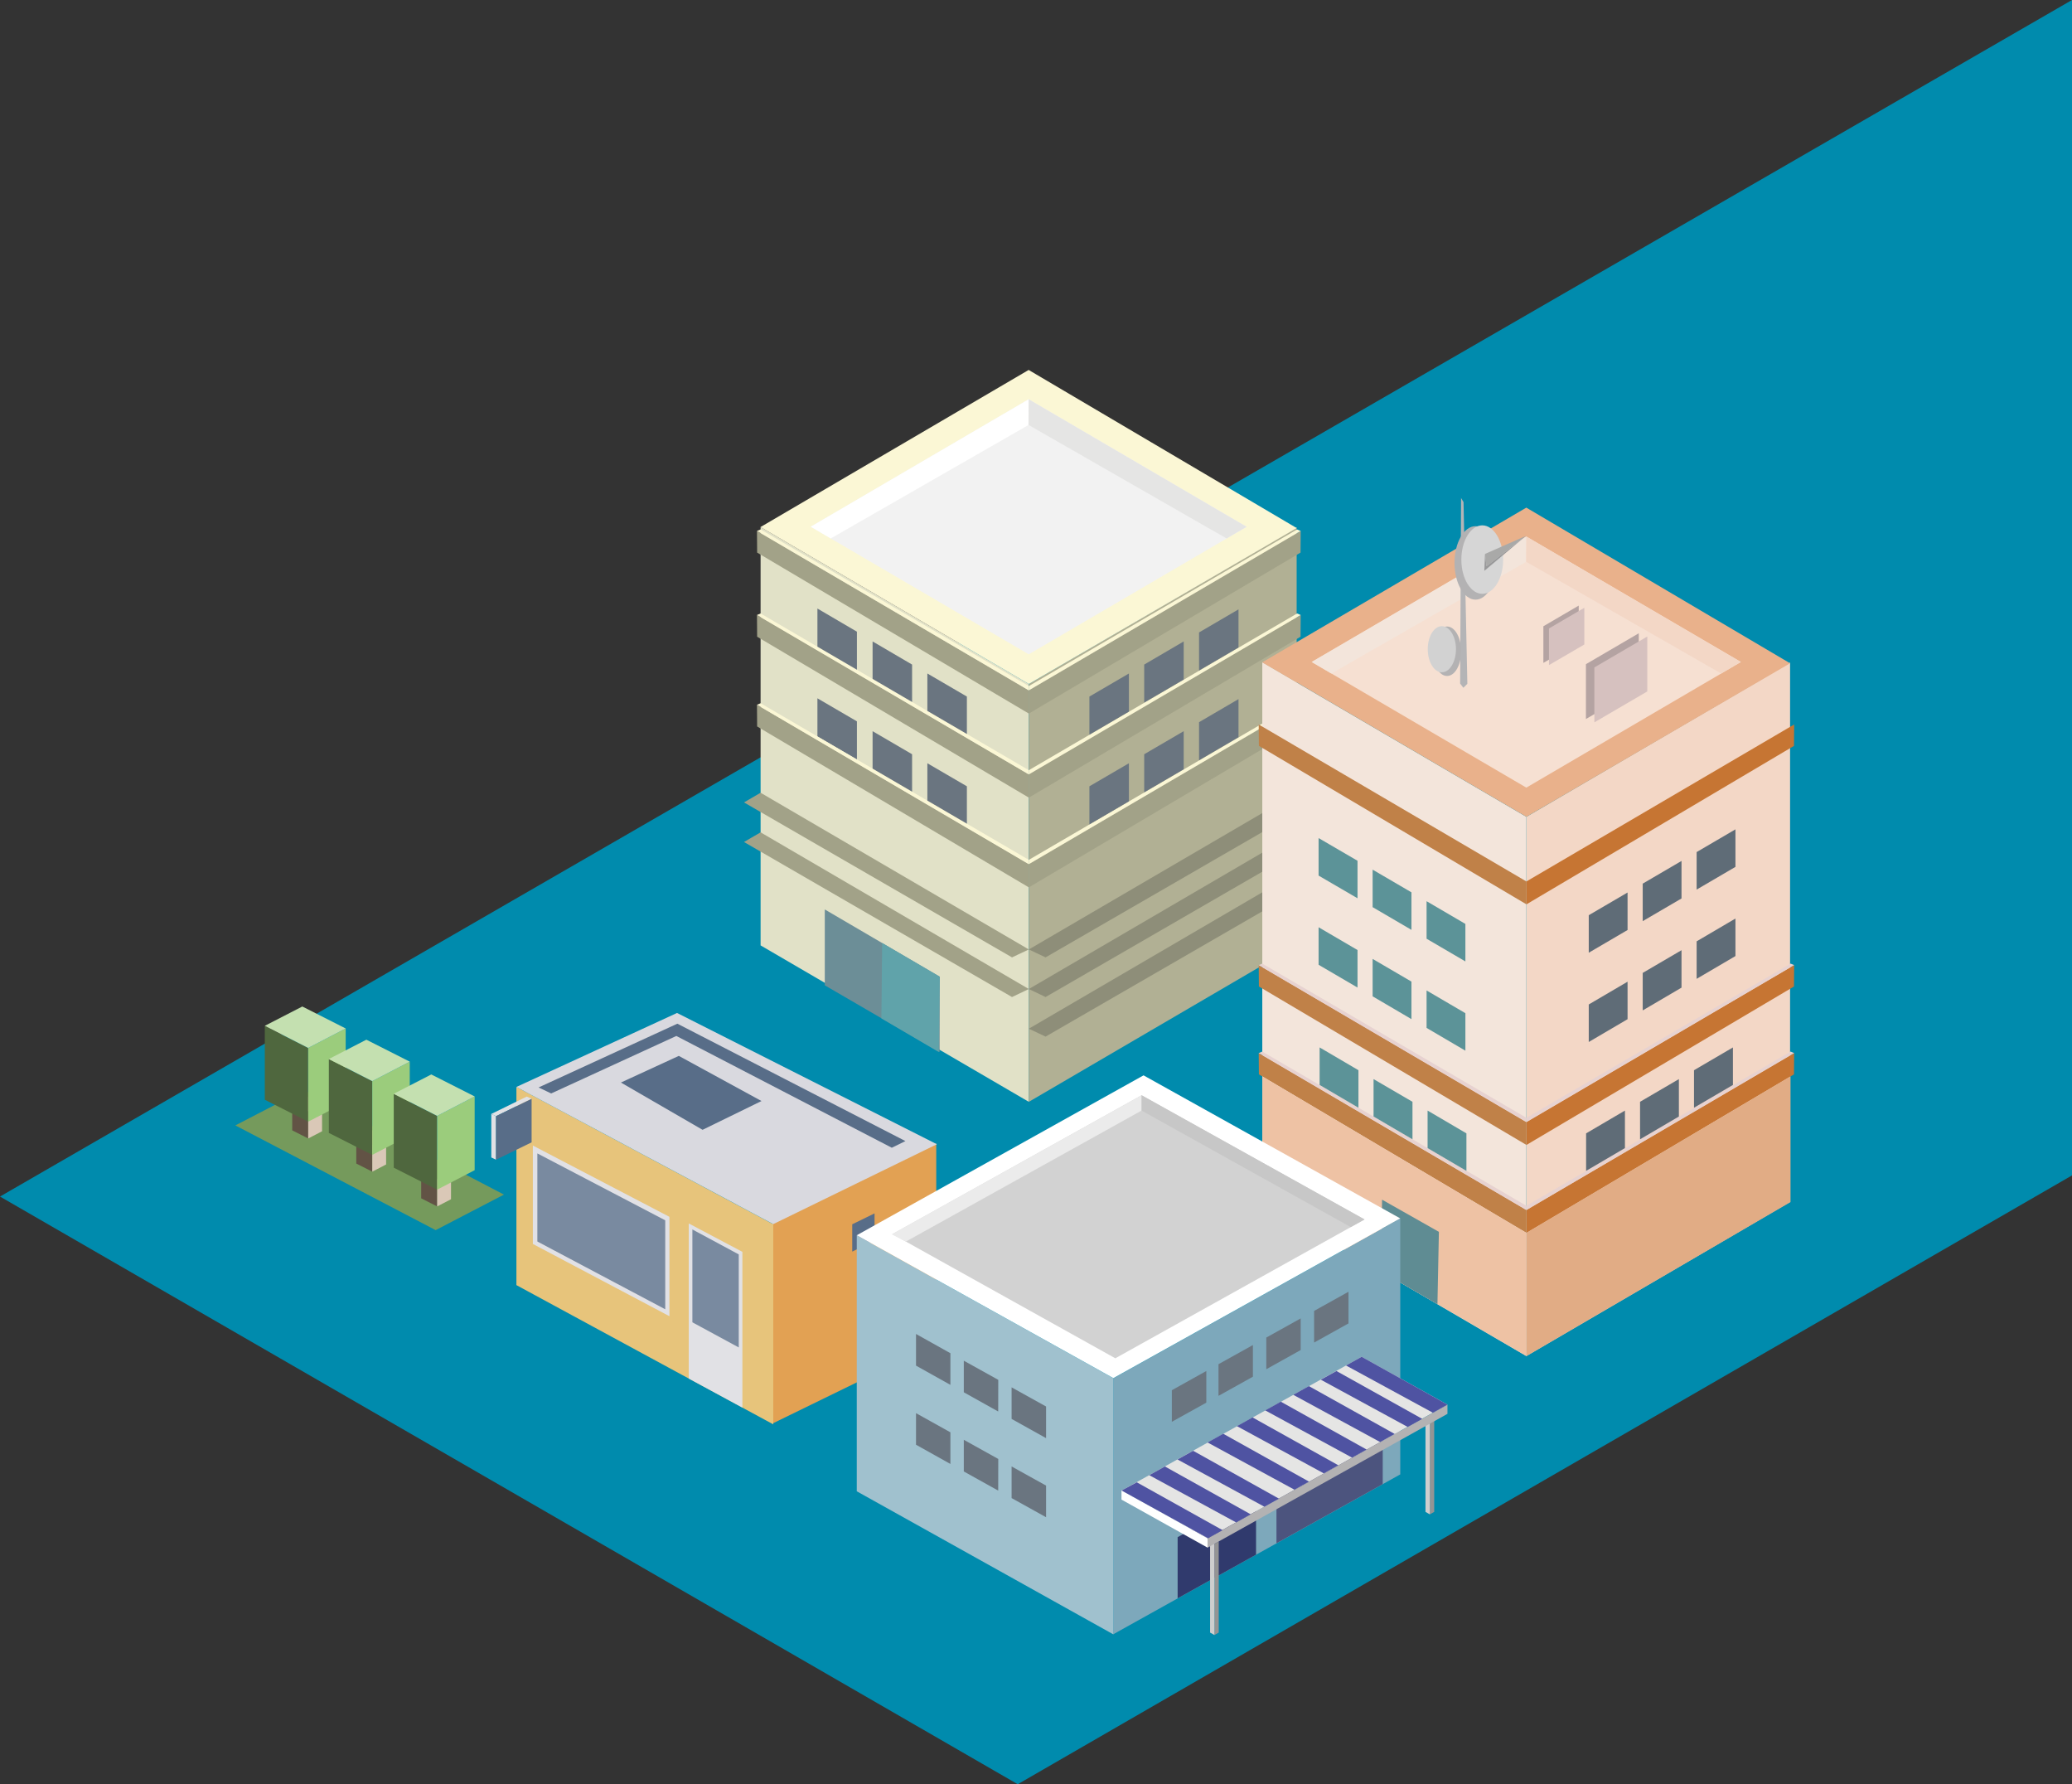 <svg xmlns="http://www.w3.org/2000/svg" viewBox="0 0 1000.87 861.66"><rect x="0" y="0" width="1000.87" height="861.66" fill="#333333" stroke="none"/><defs><style>.cls-1{fill:#008bad;}.cls-2{fill:#e1e1c7;}.cls-10,.cls-11,.cls-12,.cls-13,.cls-14,.cls-15,.cls-16,.cls-17,.cls-18,.cls-19,.cls-2,.cls-20,.cls-21,.cls-22,.cls-23,.cls-24,.cls-25,.cls-26,.cls-27,.cls-28,.cls-29,.cls-3,.cls-30,.cls-31,.cls-32,.cls-4,.cls-46,.cls-47,.cls-48,.cls-49,.cls-5,.cls-50,.cls-51,.cls-52,.cls-53,.cls-6,.cls-7,.cls-8,.cls-9{fill-rule:evenodd;}.cls-3{fill:#b1b094;}.cls-4{fill:#fbf7d5;}.cls-5{fill:#f2f2f2;}.cls-6{fill:#fff;}.cls-7{fill:#e5e5e4;}.cls-8{fill:#6a7580;}.cls-9{fill:#a2a288;}.cls-10{fill:#8e8e79;}.cls-11{fill:#6c8e97;}.cls-12{fill:#60a3aa;}.cls-13{fill:#f3e5db;}.cls-14{fill:#f3d7c6;}.cls-15{fill:#e9b18b;}.cls-16{fill:#f6e0d2;}.cls-17{fill:#5c9398;}.cls-18{fill:#c08148;}.cls-19{fill:#c67533;}.cls-20{fill:#e7d2d0;}.cls-21{fill:#5f6c77;}.cls-22{fill:#e1ac85;}.cls-23{fill:#eec2a4;}.cls-24{fill:#5f8c93;}.cls-25{fill:#b4b4b6;}.cls-26{fill:#b3b2b3;}.cls-27{fill:#d2d2d2;}.cls-28{fill:#d6d6d6;}.cls-29{fill:#a9a9a8;}.cls-30{fill:#99999a;}.cls-31{fill:#b4a3a2;}.cls-32{fill:#d6c1bf;}.cls-33{fill:#759a5c;}.cls-34{fill:#625345;}.cls-35{fill:#dac8b7;}.cls-36{fill:#c2a589;}.cls-37{fill:#4f673e;}.cls-38{fill:#9bcc7c;}.cls-39{fill:#c4e0b0;}.cls-40{fill:#e2a153;}.cls-41{fill:#586d88;}.cls-42{fill:#e7c47b;}.cls-43{fill:#e1e1e5;}.cls-44{fill:#798aa0;}.cls-45{fill:#d9d9df;}.cls-46{fill:#949494;}.cls-47{fill:#cecece;}.cls-48{fill:#7da8bb;}.cls-49{fill:#a0c1ce;}.cls-50{fill:#303a6d;}.cls-51{fill:#4c547e;}.cls-52{fill:#ebebeb;}.cls-53{fill:#c7c7c7;}.cls-54{fill:#4f53a2;}</style></defs><title>Asset 37</title><g id="Layer_2" data-name="Layer 2"><g id="Main"><g id="Building1"><polygon class="cls-1" points="0 577.85 1000.87 0 1000.87 567.64 491.61 861.66 0 577.85"/><g id="Building"><polygon class="cls-2" points="496.97 532.11 496.97 330.32 367.4 254.53 367.4 456.56 496.97 532.11"/><polygon class="cls-3" points="496.97 330.32 626.34 254.65 626.34 456.52 496.97 532.11 496.97 330.32"/><polygon class="cls-4" points="626.34 255.01 496.89 178.66 367.36 254.53 496.97 330.32 626.34 255.01"/><polygon class="cls-5" points="602.17 254.41 496.89 192.82 391.61 254.37 496.93 315.99 602.17 254.41"/><polygon class="cls-6" points="496.89 192.82 496.81 205.24 401.28 260.04 391.61 254.37 496.89 192.82"/><polygon class="cls-7" points="496.89 192.82 496.81 205.2 592.5 260.04 602.17 254.41 496.89 192.82"/><polygon class="cls-8" points="467.05 336.39 467.05 354.79 447.96 343.65 447.96 325.25 467.05 336.39"/><polygon class="cls-8" points="440.58 320.94 440.58 339.3 421.5 328.17 421.5 309.77 440.58 320.94"/><polygon class="cls-9" points="365.65 297 496.97 373.98 496.97 385.2 365.73 307.49 365.65 297"/><polygon class="cls-4" points="365.65 297 367.4 296.27 496.97 371.95 496.97 373.98 365.65 297"/><polygon class="cls-8" points="467.05 379.73 467.05 398.13 447.96 386.99 447.96 368.6 467.05 379.73"/><polygon class="cls-8" points="440.58 364.25 440.58 382.64 421.5 371.51 421.5 353.11 440.58 364.25"/><polygon class="cls-8" points="413.93 305.06 413.93 323.42 394.85 312.28 394.85 293.88 413.93 305.06"/><polygon class="cls-8" points="413.93 348.36 413.93 366.76 394.85 355.63 394.85 337.23 413.93 348.36"/><polygon class="cls-9" points="365.65 340.34 496.97 417.33 496.97 428.54 365.73 350.83 365.65 340.34"/><polygon class="cls-4" points="365.65 340.34 367.4 339.62 496.97 415.25 496.97 417.33 365.65 340.34"/><polygon class="cls-9" points="365.65 256.4 496.97 333.39 496.97 344.61 365.73 266.86 365.65 256.4"/><polygon class="cls-4" points="365.65 256.4 367.4 255.69 496.97 331.32 496.97 333.39 365.65 256.4"/><polygon class="cls-9" points="628.3 297 496.97 373.98 496.97 385.2 628.22 307.49 628.3 297"/><polygon class="cls-4" points="628.3 297 626.55 296.27 496.97 371.95 496.97 373.98 628.3 297"/><polygon class="cls-9" points="628.3 340.34 496.97 417.33 496.97 428.54 628.22 350.83 628.3 340.34"/><polygon class="cls-4" points="628.3 340.34 626.55 339.62 496.97 415.25 496.97 417.33 628.3 340.34"/><polygon class="cls-9" points="628.3 256.4 496.97 333.39 496.97 344.61 628.22 266.86 628.3 256.4"/><polygon class="cls-4" points="628.3 256.4 626.55 255.69 496.97 331.32 496.97 333.39 628.3 256.4"/><polygon class="cls-8" points="526.23 336.39 526.23 354.79 545.32 343.65 545.32 325.25 526.23 336.39"/><polygon class="cls-8" points="552.7 320.94 552.7 339.3 571.78 328.17 571.78 309.77 552.7 320.94"/><polygon class="cls-8" points="579.2 305.42 579.2 323.81 598.25 312.68 598.25 294.28 579.2 305.42"/><polygon class="cls-8" points="526.23 379.73 526.23 398.13 545.32 386.99 545.32 368.6 526.23 379.73"/><polygon class="cls-8" points="552.7 364.25 552.7 382.64 571.78 371.51 571.78 353.11 552.7 364.25"/><polygon class="cls-8" points="579.2 348.76 579.2 367.16 598.25 356.02 598.25 337.62 579.2 348.76"/><polygon class="cls-9" points="367.4 382.84 359.39 387.51 488.85 462.35 496.97 458.52 367.4 382.84"/><polygon class="cls-9" points="367.4 401.96 359.39 406.63 488.85 481.5 496.97 477.63 367.4 401.96"/><polygon class="cls-10" points="626.55 382.84 634.55 387.51 505.06 462.35 496.97 458.52 626.55 382.84"/><polygon class="cls-10" points="626.55 401.96 634.55 406.63 505.06 481.5 496.97 477.63 626.55 401.96"/><polygon class="cls-10" points="626.55 421.12 634.55 425.79 505.06 500.62 496.97 496.79 626.55 421.12"/><polygon class="cls-11" points="453.88 508.08 453.88 471.65 398.41 439.2 398.41 475.84 453.88 508.08"/><polygon class="cls-12" points="425.75 491.8 426.12 455.4 454 471.69 453.5 508.08 425.75 491.8"/></g><g id="Building_3" data-name="Building 3"><polygon class="cls-13" points="737.32 654.89 737.32 394.47 609.74 319.85 609.74 580.5 737.32 654.89"/><polygon class="cls-14" points="737.32 394.47 864.69 319.97 864.69 580.46 737.32 654.89 737.32 394.47"/><polygon class="cls-15" points="864.69 320.32 737.28 245.15 609.74 319.85 737.32 394.47 864.69 320.32"/><polygon class="cls-16" points="840.93 319.69 737.28 259.1 633.62 319.69 737.28 380.37 840.93 319.69"/><polygon class="cls-13" points="737.28 259.1 737.19 271.32 643.1 325.27 633.62 319.69 737.28 259.1"/><polygon class="cls-14" points="737.28 259.1 737.19 271.28 831.41 325.27 840.93 319.69 737.28 259.1"/><polygon class="cls-17" points="707.85 446.19 707.85 464.3 689.1 453.34 689.1 435.22 707.85 446.19"/><polygon class="cls-17" points="681.8 430.94 681.8 449.06 663.04 438.09 663.04 419.98 681.8 430.94"/><polygon class="cls-17" points="655.74 415.69 655.74 433.81 636.94 422.85 636.94 404.73 655.74 415.69"/><polygon class="cls-17" points="707.85 489.3 707.85 507.41 689.1 496.41 689.1 478.33 707.85 489.3"/><polygon class="cls-17" points="681.8 474.05 681.8 492.17 663.04 481.16 663.04 463.09 681.8 474.05"/><polygon class="cls-17" points="655.74 458.8 655.74 476.92 636.94 465.92 636.94 447.8 655.74 458.8"/><polygon class="cls-18" points="608.01 349.87 737.32 425.68 737.32 436.72 608.1 360.21 608.01 349.87"/><polygon class="cls-19" points="866.66 466.07 737.32 541.88 737.36 552.92 866.58 476.41 866.66 466.07"/><polygon class="cls-20" points="866.66 466.07 864.94 465.36 737.36 539.83 737.32 541.88 866.66 466.07"/><polygon class="cls-19" points="866.66 349.87 737.32 425.68 737.36 436.72 866.58 360.21 866.66 349.87"/><polygon class="cls-19" points="866.66 508.55 737.32 584.35 737.36 595.39 866.58 518.85 866.66 508.55"/><polygon class="cls-20" points="866.66 508.55 864.94 507.84 737.36 582.31 737.32 584.35 866.66 508.55"/><polygon class="cls-21" points="818.28 516.84 818.28 534.96 837.08 523.96 837.08 505.84 818.28 516.84"/><polygon class="cls-22" points="737.32 654.89 737.32 595.39 864.9 519.83 864.9 580.5 737.32 654.89"/><polygon class="cls-21" points="766.16 547.34 766.16 565.45 784.92 554.45 784.92 536.33 766.16 547.34"/><polygon class="cls-21" points="792.22 532.09 792.22 550.21 810.98 539.2 810.98 521.13 792.22 532.09"/><polygon class="cls-18" points="608.01 508.55 737.32 584.35 737.32 595.39 608.1 518.85 608.01 508.55"/><polygon class="cls-20" points="608.01 508.55 609.74 507.84 737.32 582.31 737.32 584.35 608.01 508.55"/><polygon class="cls-18" points="608.01 466.07 737.32 541.88 737.32 552.92 608.1 476.41 608.01 466.07"/><polygon class="cls-20" points="608.01 466.07 609.74 465.36 737.32 539.83 737.32 541.88 608.01 466.07"/><polygon class="cls-17" points="656.19 516.84 656.19 534.96 637.44 523.96 637.44 505.84 656.19 516.84"/><polygon class="cls-17" points="708.35 547.34 708.35 565.45 689.59 554.45 689.59 536.33 708.35 547.34"/><polygon class="cls-17" points="682.29 532.09 682.29 550.21 663.49 539.2 663.49 521.13 682.29 532.09"/><polygon class="cls-21" points="767.44 441.98 767.44 460.1 786.19 449.13 786.19 431.02 767.44 441.98"/><polygon class="cls-21" points="793.5 426.74 793.5 444.85 812.25 433.89 812.25 415.77 793.5 426.74"/><polygon class="cls-21" points="819.55 411.49 819.55 429.61 838.3 418.64 838.3 400.52 819.55 411.49"/><polygon class="cls-21" points="767.44 485.09 767.44 503.21 786.19 492.2 786.19 474.09 767.44 485.09"/><polygon class="cls-21" points="793.5 469.85 793.5 487.96 812.25 476.96 812.25 458.88 793.5 469.85"/><polygon class="cls-21" points="819.55 454.6 819.55 472.71 838.3 461.71 838.3 443.59 819.55 454.6"/><polygon class="cls-23" points="737.32 654.89 737.32 595.39 609.74 519.83 609.74 580.5 737.32 654.89"/><polygon class="cls-24" points="667.19 614.02 667.6 579.36 695.05 594.89 694.35 629.86 667.19 614.02"/><polygon class="cls-25" points="708.8 330.23 706.95 242.48 705.76 240.47 705.31 330.11 706.87 332.15 708.8 330.23"/><path class="cls-26" d="M699,302.56c3.78,0,6.81,5.34,6.81,11.95s-3,11.94-6.81,11.94-6.81-5.34-6.81-11.94,3-11.95,6.81-11.95Z"/><path class="cls-27" d="M696.49,302.4c3.73,0,6.81,5,6.81,11.12s-3.08,11.16-6.81,11.16-6.82-5-6.82-11.16,3-11.12,6.82-11.12Z"/><path class="cls-26" d="M712.74,254.11c-5.58,0-10.14,7.94-10.14,17.72s4.56,17.76,10.14,17.76,10.09-7.94,10.09-17.76-4.51-17.72-10.09-17.72Z"/><path class="cls-28" d="M716,253.71c-5.58,0-10.1,7.39-10.1,16.55s4.52,16.5,10.1,16.5,10.09-7.38,10.09-16.5-4.51-16.55-10.09-16.55Z"/><polygon class="cls-29" points="717.33 267.51 737.11 258.78 718.03 273.44 717.33 267.51"/><polygon class="cls-30" points="737.11 258.78 717 275.68 717.33 267.51 718.03 273.44 737.11 258.78"/><polygon class="cls-31" points="766.08 320.75 791.61 305.82 791.61 332.31 766.08 347.24 766.08 320.75"/><polygon class="cls-32" points="770.15 322.32 795.71 307.39 795.71 333.92 770.15 348.85 770.15 322.32"/><polygon class="cls-31" points="745.52 302.44 762.6 292.46 762.6 310.18 745.52 320.13 745.52 302.44"/><polygon class="cls-32" points="748.23 303.5 765.3 293.52 765.3 311.25 748.23 321.19 748.23 303.5"/></g><polygon class="cls-33" points="113.69 543.49 210.44 594.07 243.43 576.91 146.68 526.38 113.69 543.49"/><polygon class="cls-34" points="141.16 545.89 148.88 549.8 148.88 536.66 141.16 532.75 141.16 545.89"/><polygon class="cls-35" points="155.57 546.33 148.88 549.8 148.88 536.66 155.57 533.2 155.57 546.33"/><polygon class="cls-36" points="155.57 533.2 148.88 536.66 141.16 532.72 147.84 529.28 155.57 533.2"/><polygon class="cls-37" points="127.91 531.1 148.86 541.7 148.86 506.08 127.91 495.48 127.91 531.1"/><polygon class="cls-38" points="166.98 532.3 148.86 541.7 148.86 506.08 166.98 496.68 166.98 532.3"/><polygon class="cls-39" points="166.98 496.68 148.86 506.08 127.91 495.4 146.03 486.07 166.98 496.68"/><polygon class="cls-34" points="172.1 561.92 179.83 565.83 179.83 552.69 172.1 548.78 172.1 561.92"/><polygon class="cls-35" points="186.51 562.36 179.83 565.83 179.83 552.69 186.51 549.22 186.51 562.36"/><polygon class="cls-36" points="186.51 549.22 179.83 552.69 172.1 548.75 178.78 545.31 186.51 549.22"/><polygon class="cls-37" points="158.85 547.12 179.81 557.73 179.81 522.11 158.85 511.5 158.85 547.12"/><polygon class="cls-38" points="197.93 548.33 179.81 557.73 179.81 522.11 197.93 512.71 197.93 548.33"/><polygon class="cls-39" points="197.93 512.71 179.81 522.11 158.85 511.43 176.97 502.1 197.93 512.71"/><polygon class="cls-34" points="203.45 578.71 211.18 582.62 211.18 569.48 203.45 565.57 203.45 578.71"/><polygon class="cls-35" points="217.86 579.15 211.18 582.62 211.18 569.48 217.86 566.01 217.86 579.15"/><polygon class="cls-37" points="190.2 563.91 211.16 574.52 211.16 538.9 190.2 528.29 190.2 563.91"/><polygon class="cls-38" points="229.28 565.12 211.16 574.52 211.16 538.9 229.28 529.5 229.28 565.12"/><polygon class="cls-39" points="229.28 529.5 211.16 538.9 190.2 528.22 208.33 518.89 229.28 529.5"/><polygon class="cls-40" points="452.25 552.22 452.25 648.87 373.22 687.43 373.22 590.78 452.25 552.22"/><polygon class="cls-41" points="422.45 585.98 422.45 599.17 411.67 604.43 411.67 591.24 422.45 585.98"/><polygon class="cls-42" points="373.52 591.21 373.52 687.86 249.45 620.62 249.45 524.92 373.52 591.21"/><polygon class="cls-43" points="237.32 537.95 239.6 539.03 239.6 560.06 237.32 558.97 237.32 537.95"/><polygon class="cls-43" points="323.36 587.64 323.36 635.63 257.39 600.74 257.39 553.22 323.36 587.64"/><polygon class="cls-44" points="321.34 589.33 321.34 632.29 259.57 599.56 259.57 557.02 321.34 589.33"/><polygon class="cls-43" points="332.69 590.84 358.61 604.55 358.61 679.77 332.69 665.73 332.69 590.84"/><polygon class="cls-44" points="334.45 593.74 356.86 605.8 356.86 650.73 334.45 638.58 334.45 593.74"/><polygon class="cls-45" points="452.56 552.59 373.52 591.16 249.44 524.92 327.04 489.19 452.56 552.59"/><polygon class="cls-41" points="367.84 531.72 339.37 545.62 299.93 522.79 327.89 509.92 367.84 531.72"/><polygon class="cls-43" points="254.45 529.57 256.8 530.64 239.6 539.04 237.31 537.96 254.45 529.57"/><polygon class="cls-41" points="326.7 500.3 266.25 528.06 260.15 525.17 327.2 494.37 437.36 551.06 430.78 554.28 326.7 500.3"/><polygon class="cls-41" points="256.79 530.64 256.79 551.67 239.6 560.06 239.6 539.03 256.79 530.64"/><g id="House"><polygon class="cls-46" points="690.68 687.33 690.68 731.33 692.79 730.14 692.79 686.14 690.68 687.33"/><polygon class="cls-47" points="690.68 687.33 690.68 731.33 688.57 730.14 688.57 686.14 690.68 687.33"/><polygon class="cls-48" points="537.77 789.23 537.77 665.64 676.39 588.42 676.39 712.03 537.77 789.23"/><polygon class="cls-49" points="413.86 720.19 413.86 596.54 537.8 665.58 537.8 789.29 413.86 720.19"/><polygon class="cls-6" points="413.86 596.54 552.38 519.32 676.36 588.39 537.8 665.54 413.86 596.54"/><polygon class="cls-27" points="431.1 595.98 551.44 528.93 659.13 588.91 538.75 655.96 431.1 595.98"/><polygon class="cls-50" points="568.85 771.88 568.85 742.34 606.73 721.25 606.73 750.79 568.85 771.88"/><polygon class="cls-46" points="586.63 745.59 586.63 789.59 588.7 788.43 588.7 744.43 586.63 745.59"/><polygon class="cls-47" points="586.63 745.59 586.63 789.59 584.52 788.43 584.52 744.43 586.63 745.59"/><polygon class="cls-51" points="616.59 745.29 616.59 715.75 667.92 687.16 667.92 716.71 616.59 745.29"/><polygon class="cls-7" points="657.74 655.23 699.19 678.34 583.32 742.87 541.8 719.82 657.74 655.23"/><polygon class="cls-26" points="699.19 678.34 699.19 682.79 583.32 747.41 583.32 742.87 699.19 678.34"/><polygon class="cls-6" points="541.73 719.73 541.73 724.2 583.32 747.41 583.32 742.87 541.73 719.73"/><polygon class="cls-8" points="459.09 653.51 459.09 668.79 442.48 659.51 442.48 644.22 459.09 653.51"/><polygon class="cls-8" points="505.3 679.24 505.3 694.52 488.65 685.24 488.65 669.99 505.3 679.24"/><polygon class="cls-8" points="482.21 666.37 482.18 681.66 465.56 672.38 465.56 657.12 482.21 666.37"/><polygon class="cls-8" points="459.09 691.71 459.09 706.99 442.48 697.71 442.48 682.46 459.09 691.71"/><polygon class="cls-8" points="505.3 717.44 505.3 732.72 488.65 723.47 488.65 708.19 505.3 717.44"/><polygon class="cls-8" points="482.21 704.57 482.18 719.86 465.56 710.61 465.56 695.32 482.21 704.57"/><polygon class="cls-8" points="634.77 633.08 634.77 648.37 651.38 639.12 651.38 623.83 634.77 633.08"/><polygon class="cls-8" points="588.59 658.81 588.59 674.1 605.21 664.85 605.21 649.56 588.59 658.81"/><polygon class="cls-8" points="611.68 645.95 611.68 661.24 628.29 651.98 628.29 636.7 611.68 645.95"/><polygon class="cls-8" points="566.05 671.38 566.05 686.63 582.7 677.38 582.7 662.1 566.05 671.38"/><polygon class="cls-52" points="551.44 528.93 551.44 536.33 437.6 599.59 430.73 596.11 551.44 528.93"/><polygon class="cls-53" points="551.44 528.93 551.44 536.33 652.47 592.6 659.13 588.91 551.44 528.93"/></g><polygon class="cls-54" points="638.02 666.3 679.98 689.12 687.01 685.21 645.56 662.1 638.02 666.3"/><polygon class="cls-54" points="650.2 659.44 692.16 682.26 699.19 678.34 657.74 655.23 650.2 659.44"/><polygon class="cls-54" points="624.71 673.6 666.67 696.41 673.7 692.5 632.25 669.39 624.71 673.6"/><polygon class="cls-54" points="611.15 681.12 653.12 703.94 660.14 700.03 618.69 676.92 611.15 681.12"/><polygon class="cls-54" points="597.49 688.72 639.46 711.54 646.48 707.63 605.04 684.52 597.49 688.72"/><polygon class="cls-54" points="583.32 696.61 625.29 719.43 632.32 715.52 590.87 692.4 583.32 696.61"/><polygon class="cls-54" points="568.8 704.83 610.77 727.65 617.79 723.74 576.35 700.63 568.8 704.83"/><polygon class="cls-54" points="555.15 712.41 597.12 735.23 604.14 731.31 562.7 708.2 555.15 712.41"/><polygon class="cls-54" points="541.8 719.82 583.54 742.87 590.57 738.96 549.12 715.85 541.8 719.82"/></g></g></g></svg>
